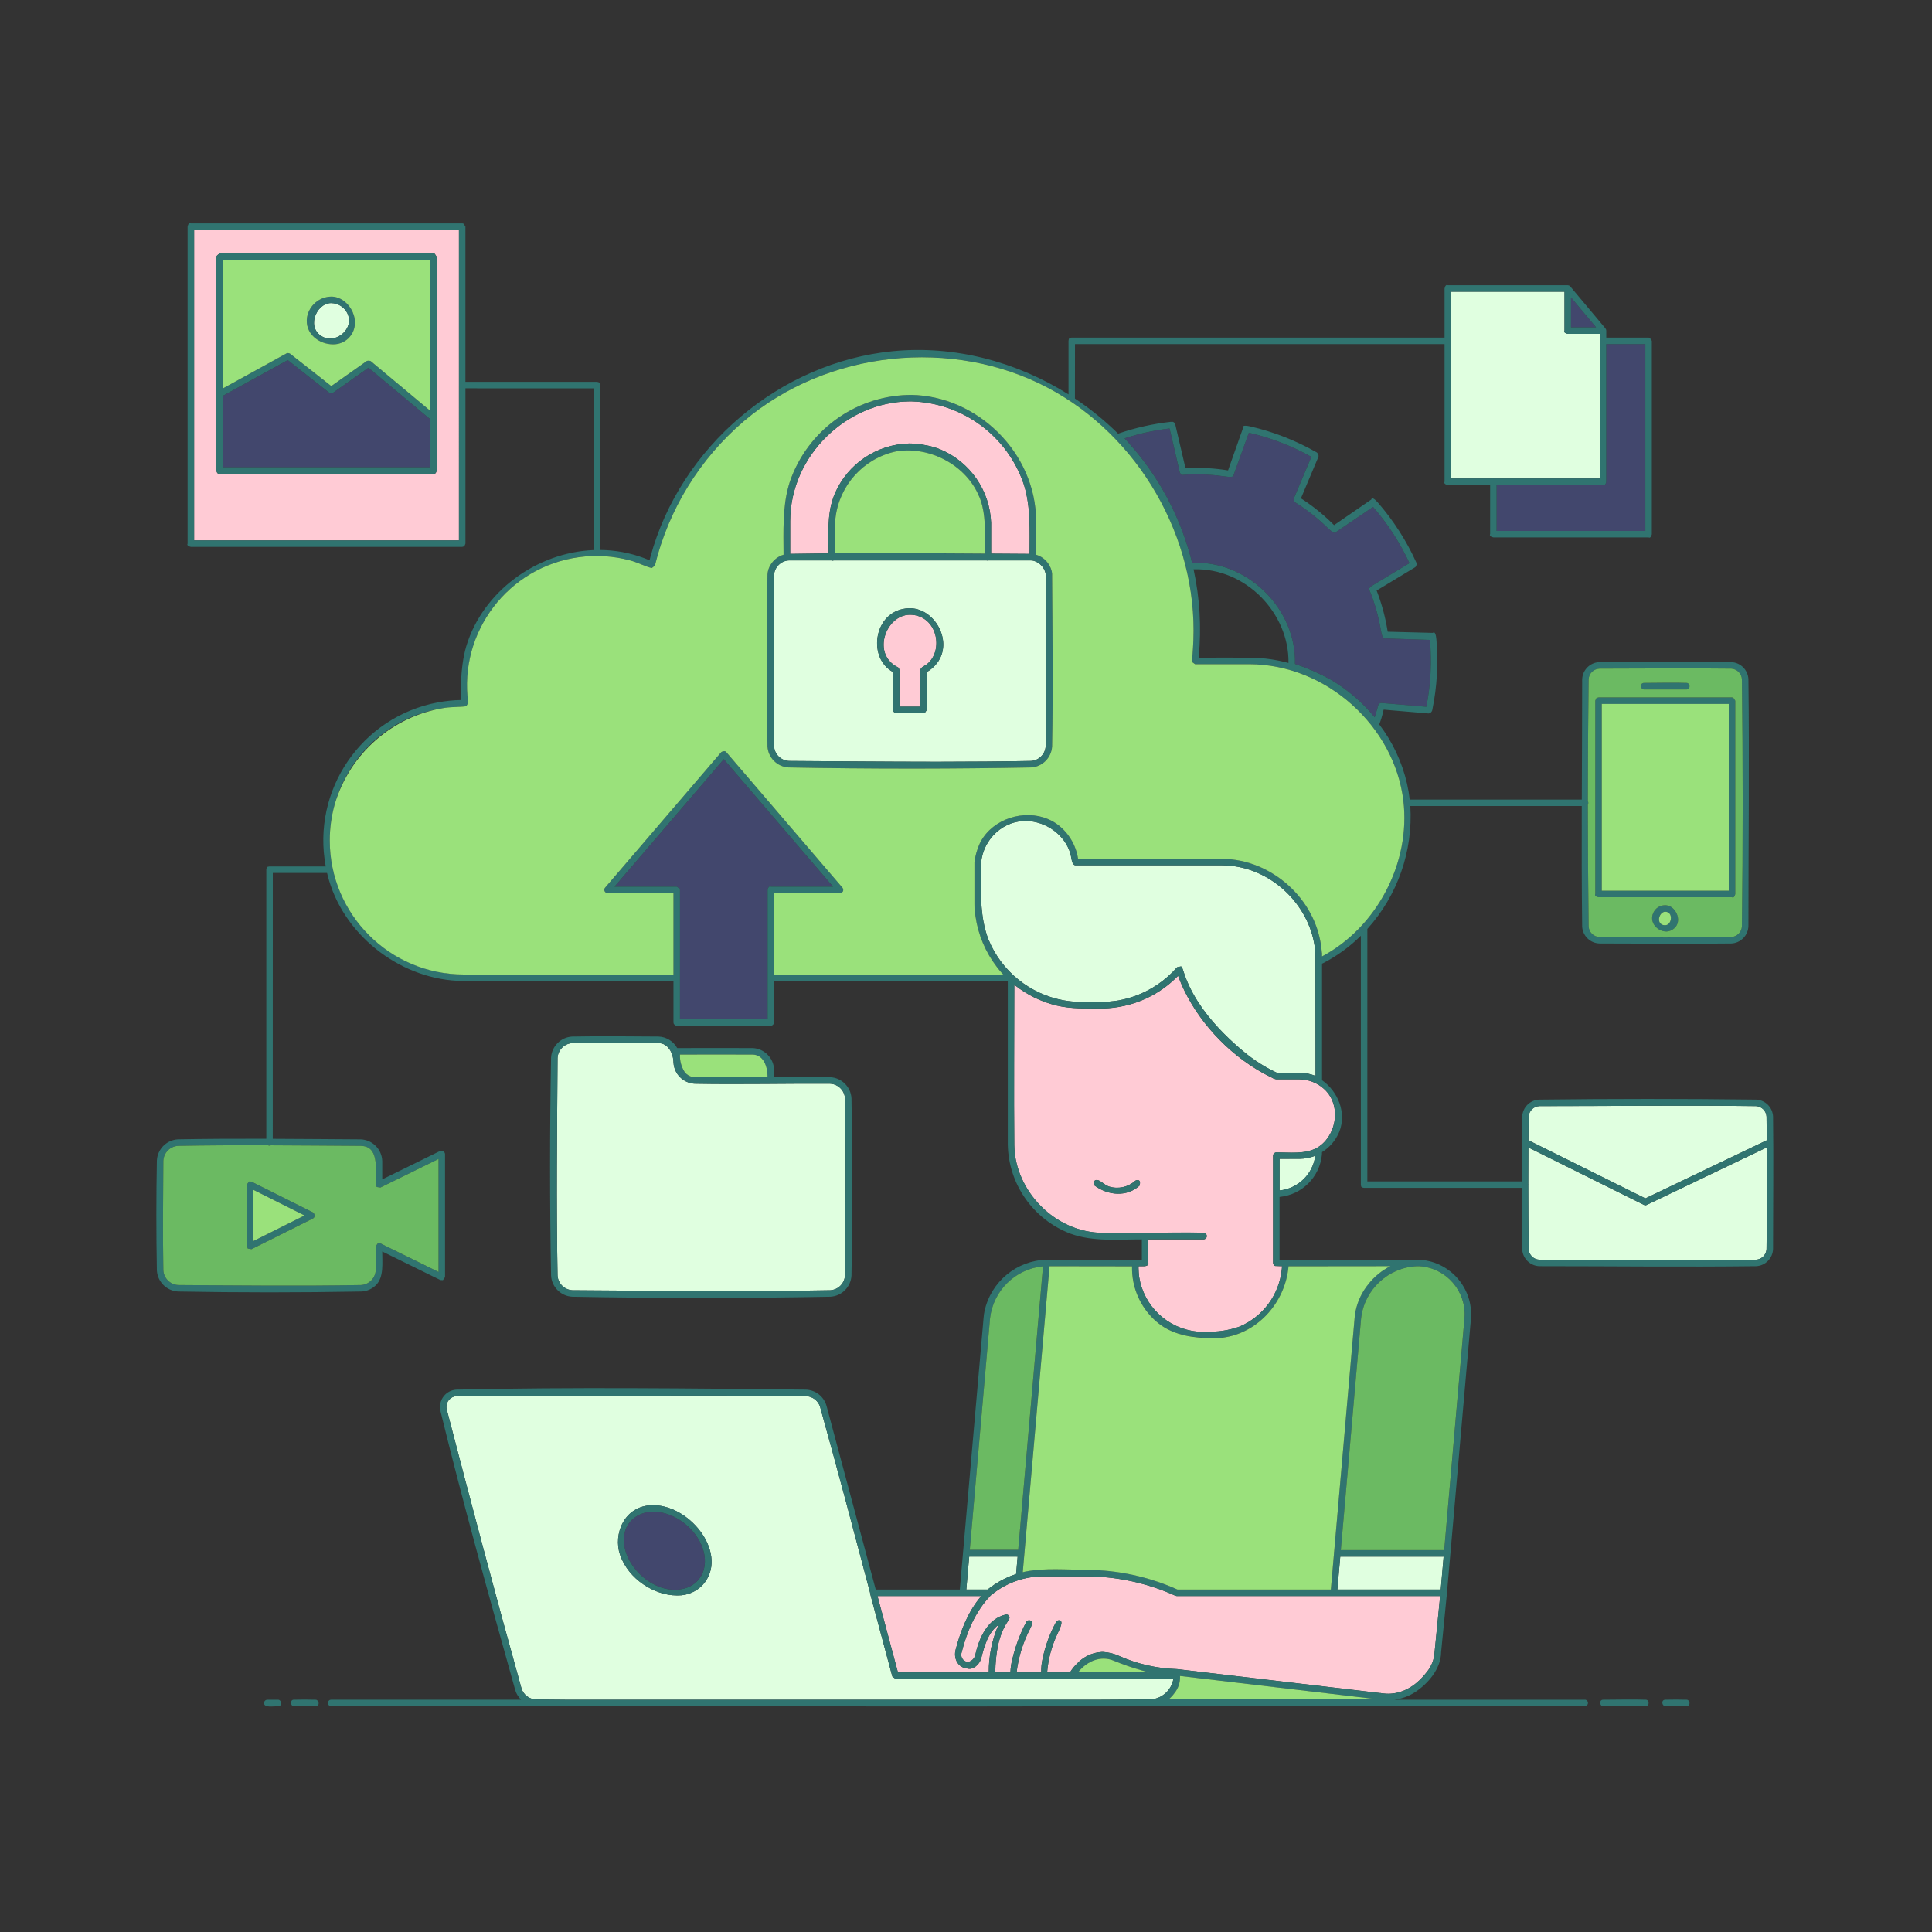 <?xml version="1.0" standalone="no"?>
<svg version="1.1" id="Layer_1" xmlns="http://www.w3.org/2000/svg" xmlns:xlink="http://www.w3.org/1999/xlink" x="0px" y="0px" viewBox="0 0 595.276 595.276" enable-background="new 0 0 595.276 595.276" xml:space="preserve">
<rect x="0" y="0" width="595.276" height="595.276" fill="#333333" stroke="none"/>
<path id="color_x5F_6" fill-rule="evenodd" clip-rule="evenodd" fill="#FFCBD5" d="M322.632,515.283h7.035
	c0.4-0.618,0.427-0.639,0.607-0.894c0.45-0.632,0.959-1.22,1.52-1.757c1.984-2.162,4.732-3.467,7.661-3.64c0.14,0,0.28,0,0.42,0
	c1.755,0.104,3.474,0.538,5.067,1.28c5.57,2.459,11.562,3.818,17.648,4l0.114,0.007c2.624,0.31,5.248,0.621,7.871,0.934
	l54.654,6.439c0.126-0.027,0.257-0.01,0.372,0.048l0.743,0.083c0.982,0.122,1.975,0.114,2.955-0.025c4.1-0.5,7.723-3.147,10.333-6.6
	c1.436-1.743,2.273-3.902,2.388-6.158l1.705-17.236h-81.138c-0.152-0.013-0.302-0.047-0.446-0.1
	c-0.328-0.149-0.657-0.296-0.986-0.44c-8.311-3.602-17.266-5.484-26.324-5.533c-4.513-0.006-9.027-0.006-13.541,0
	c-0.767,0-1.531,0.038-2.292,0.115c-0.787,0.086-1.561,0.2-2.319,0.335c-4.004,0.772-7.762,2.503-10.951,5.045l-0.117,0.1
	l-0.095,0.077l-0.079,0.066l-0.134,0.11l0,0l-0.051,0.018c-0.065,0.089-0.136,0.174-0.213,0.253
	c-4.534,4.781-7.165,10.983-8.816,17.594c-0.259,1.198,0.502,2.379,1.7,2.638c0.111,0.024,0.224,0.04,0.338,0.046
	c1.153-0.236,2.048-1.144,2.268-2.3c1.188-5.457,4.014-11.117,9.321-12.308c0.86-0.194,1.667,0.7,0.857,1.806
	c-3.14,4.415-3.956,10.34-4.059,16.006h4.672c0.052-1.443,0.267-2.876,0.642-4.271c0.939-3.912,2.363-7.692,4.238-11.251
	c0.18-0.364,0.569-0.577,0.973-0.533c0.875,0.112,1.072,0.882,0.3,2.442c-2.234,4.236-3.674,8.845-4.249,13.6h7.6
	c-0.044-1.305,0.075-2.609,0.352-3.885c0.793-4.002,2.183-7.863,4.124-11.452c0.152-0.462,0.605-0.757,1.089-0.707
	c1.472,0.216,0.1,2.629-0.684,4.408C323.998,507.31,322.958,511.251,322.632,515.283z M304.651,515.283h-27.984l-6.3-23.52h31.98
	c-4,4.634-6.347,10.6-7.911,16.557c-0.661,2.575,0.583,5.069,2.847,5.634c0.201,0.059,0.409,0.094,0.618,0.105
	c1.8,0.632,3.887-1.139,4.411-3.048c0.915-3.659,2.106-8.019,5.326-10.363C305.641,505.267,304.624,510.251,304.651,515.283z
	 M352.812,379.87h-12.99c-14.791-0.046-27.1-12.968-27.313-26.974c-0.154-16.492,0-32.986,0-49.479l0.081,0.066
	c3.805,3.035,8.229,5.198,12.96,6.337c4.5,1.074,9.2,0.912,13.923,0.9h0.107h0.179h0.125h0.073h0.033h0.06
	c2.025-0.056,4.041-0.301,6.021-0.731l0,0h0.019l0.3-0.065l0.036-0.008c6.303-1.405,12.059-4.621,16.559-9.253l0,0l0,0l0.07,0.2
	l0.069,0.188l0.014,0.04c4.135,11.014,13.035,21.68,23.968,28.352c1.526,0.941,3.102,1.798,4.721,2.567
	c0.295,0.199,0.62,0.348,0.962,0.443l0.055,0.025l0.406,0.087h7.125c0.222,0,0.444,0.008,0.665,0.025
	c0.417,0.03,0.833,0.081,1.245,0.154c2.367,0.42,4.54,1.578,6.208,3.309c5,5.25,3.026,14.58-3,17.772
	c-3.666,1.832-8,1.246-12.24,1.246l-0.382,0.076c-0.645,0.431-0.633,0.814-0.62,0.9v0.02v33.082c0.036,0.392,0.268,0.74,0.617,0.923
	l2.151,0.075l-0.065,0.747l-0.016,0.184c-0.786,7.829-5.782,14.605-13.028,17.672c-3.307,1.174-6.808,1.705-10.314,1.565h-0.763
	c-0.253,0-0.508,0-0.763,0h-0.231h-0.07h-0.165h-0.076l-0.182-0.009h-0.048l-0.236-0.014h-0.028l-0.212-0.016h-0.037
	c-9.064-0.923-16.371-7.832-17.8-16.83c-0.123-1-0.176-1.948-0.195-2.719c0-0.193,0-0.388,0.013-0.583h2.006c1.356-0.269,1-1,1-1
	v-7.261h17.022c0.556-0.011,0.998-0.47,0.987-1.026c-0.004-0.203-0.069-0.4-0.187-0.566c-0.134-0.181-0.168-0.331-0.718-0.4
	c-6.029-0.257-12.07,0-18.106,0L352.812,379.87z M338.02,363.57c1.1,0.113,2.177,1.514,3.684,2.013
	c2.808,0.88,5.873,0.211,8.059-1.759c0.305-0.208,0.685-0.274,1.043-0.183c0.768,0.31,0.3,1.666,0.3,1.666
	c-0.081,0.074-0.162,0.145-0.243,0.217c-3.723,3.2-9.256,2.912-13.491-0.147c-0.457-0.3-0.583-0.913-0.284-1.37
	c0.203-0.31,0.563-0.48,0.932-0.44L338.02,363.57z M283.577,217.723h-6.447v-11.261c-0.15-0.81-0.547-0.891-0.547-0.891
	c-8.1-4.106-3.638-16.026,3.66-16.166h0.221c8.423,0.161,10.456,11.2,5.034,15.315c-0.657,0.5-1.745,0.794-1.921,1.742
	L283.577,217.723z M280.125,123.678c-19.02,0.176-36.6,16.444-36.663,36.892v10.088c3.95-0.073,7.901-0.127,11.852-0.163
	c-0.059-5.9-0.47-11.767,1.421-17.134c0.04-0.115,0.082-0.229,0.124-0.342l0.033-0.091c0.057-0.152,0.116-0.3,0.176-0.454l0,0l0,0
	l0.048-0.122l0.036-0.086v-0.011l0.021-0.05l0.057-0.141l0.009-0.02c3.959-9.122,12.844-15.125,22.784-15.393
	c0.163,0,0.325,0,0.488,0c1.495,0.015,2.984,0.175,4.448,0.478c1.664,0.275,3.292,0.735,4.853,1.372
	c9.117,3.862,15.181,12.646,15.56,22.54v0.168v0.116v0.067c0,0.1,0,0.193,0,0.289v8.9c3.953,0.029,7.906,0.056,11.857,0.081
	c0-7.192,0.372-14.378-1.661-21.035l-0.024-0.08l-0.075-0.24l-0.106-0.326c-5.098-14.733-18.755-24.796-34.337-25.3l-0.459-0.005
	L280.125,123.678z M141.409,166.5H59.81V70.824h81.6L141.409,166.5z M133.55,78.1H67.67c0,0-0.916,0.581-1,1v65.88
	c0.177,0.891,0.583,1.029,0.819,1.028h0.031c0.051-0.002,0.101-0.012,0.149-0.028h65.88c0.058,0.02,0.119,0.029,0.18,0.029h0.033
	c0.239-0.012,0.616-0.177,0.786-1.027V79.1l-0.617-0.923L133.55,78.1z"></path>
<path id="color_x5F_5" fill-rule="evenodd" clip-rule="evenodd" fill="#e0ffe0" d="M338.957,523.71l15.387-0.092
	c3.316-0.136,6.161-2.405,7.032-5.607v-0.009l0.033-0.137l0.006-0.025l0.027-0.123l0.008-0.036l0.023-0.119l0.007-0.039l0.026-0.156
	l-55.861-0.056c-0.18,0.118-0.413,0.118-0.593,0l-29.153-0.03l-0.965-0.74l-6.834-25.518c-0.007-0.092-0.011-0.179-0.009-0.263
	c-5.045-19.093-10.081-38.189-15.392-57.209c-0.12-0.472-0.329-0.918-0.614-1.313c-0.865-1.251-2.272-2.018-3.792-2.068
	c-35.861-0.378-71.725,0-107.589,0c-1.825,0.083-3.237,1.628-3.154,3.453c0.008,0.172,0.029,0.343,0.063,0.511
	c7.486,28.753,15.079,57.481,23.071,86.1c0.611,1.946,2.376,3.301,4.414,3.387c3.14,0.033,6.28,0.064,9.421,0.093L338.957,523.71z
	 M201.392,463.763c11.872,0.224,23.153,15.507,15.192,24.492c-2.009,2.166-4.846,3.372-7.8,3.316h-0.233
	c-6.872,0.011-14.9-4.946-17.5-12.486c-2.186-6.353,1.2-15.157,9.976-15.324h0.361L201.392,463.763z M313.543,479.61l-0.47,5.37
	h-0.007c-2.324,0.759-4.536,1.827-6.576,3.174l-0.106,0.07l-0.068,0.046l0,0h-0.006c-0.508,0.341-1.004,0.699-1.487,1.073
	c-0.153,0.121-0.306,0.241-0.457,0.365l-0.061,0.049h-6.568l0.889-10.155L313.543,479.61z M444.8,479.61l-0.888,10.155h-31.848
	l0.889-10.153L444.8,479.61z M214,333.9L214,333.9c-3.495-0.204-6.283-2.992-6.487-6.487c-0.057-2.983-1.68-5.979-4.6-6.034
	c-8.819-0.056-17.637,0-26.454,0c-2.516,0.086-4.545,2.086-4.667,4.6c-0.141,22.337-0.414,44.68,0,67.015
	c0.145,2.469,2.129,4.431,4.6,4.547c26.473,0.165,52.952,0.5,79.421,0c2.469-0.144,4.43-2.13,4.543-4.6
	c0.115-18.166,0.344-36.335,0-54.5c-0.144-2.469-2.13-4.429-4.6-4.542c-13.893-0.088-27.789,0.261-41.68,0L214,333.9L214,333.9z
	 M470.874,365.269c0,6.542,0.041,13.084,0.124,19.626c0.102,1.744,1.494,3.136,3.238,3.238c22.271,0.274,44.544,0.274,66.818,0
	c1.745-0.101,3.137-1.493,3.238-3.238c0.133-10.454,0.164-20.91,0.093-31.367l-37,17.716c-0.27,0.162-0.608,0.16-0.876-0.006
	l-35.6-17.684c-0.024,3.744-0.036,7.488-0.035,11.232c0.034,0.157,0.035,0.32,0.004,0.478L470.874,365.269z M544.368,351.337
	c-0.02-2.431-0.045-4.862-0.076-7.293c-0.1-1.745-1.493-3.138-3.238-3.239c-22.241-0.278-44.486,0-66.729,0
	c-1.779,0.059-3.221,1.463-3.327,3.24c-0.03,2.429-0.054,4.859-0.073,7.288l36.033,17.9L544.368,351.337z M400.35,357.045h0.107
	c1.637-0.019,3.256-0.335,4.78-0.932c0.052-0.02,0.02,0.028,0.02,0.028c-0.77,5.668-5.319,10.073-11.009,10.659v-9.751
	L400.35,357.045z M315.98,252.961c-1.508-0.008-3.006,0.246-4.427,0.752c-1.717,0.622-3.294,1.579-4.638,2.816
	c-2.622,2.387-4.268,5.659-4.621,9.187l-0.054,0.188l0,0c0,8.075-0.51,16.351,2.321,23.583c4.038,9.808,12.804,16.876,23.246,18.741
	c1.488,0.258,2.991,0.418,4.5,0.479c0.2,0.006,0.406,0.011,0.608,0.013c2.117,0.012,4.233,0,6.349,0h0.093
	c1.752-0.032,3.499-0.187,5.229-0.464c4.282-0.764,8.358-2.414,11.966-4.843l0.149-0.1l0.1-0.066c2.17-1.49,4.145-3.247,5.878-5.228
	l1.179-0.247c0.01-0.003,0.02-0.003,0.03,0c0.042,0.01,0.079,0.032,0.108,0.064c0.191,0.226,0.333,0.488,0.418,0.771
	c0.068,0.179,0.142,0.4,0.221,0.658c2.058,6.541,6.069,12.4,10.88,17.551c2.029,2.161,4.172,4.211,6.42,6.142l0.013,0.011
	l0.088,0.075c0.45,0.389,0.907,0.772,1.37,1.147c2.96,2.448,6.21,4.524,9.676,6.179l0.081,0.038l0.3,0.138
	c2.347,0,4.694-0.04,7.041,0h0.064h0.051h0.071h0.1c1.56,0.056,3.098,0.382,4.547,0.963l-0.046-37.709l-0.022-0.336l-0.013-0.154
	l-0.014-0.182l-0.019-0.2l-0.012-0.135l-0.024-0.224l-0.012-0.11l-0.027-0.237l-0.011-0.1l-0.032-0.243l-0.012-0.09l-0.035-0.24
	l-0.013-0.092l-0.036-0.23l-0.016-0.1l-0.037-0.217l-0.02-0.115l-0.035-0.195l-0.025-0.136l-0.033-0.17l-0.032-0.163l-0.029-0.138
	l-0.041-0.193l-0.022-0.1l-0.052-0.23l-0.014-0.061l-0.064-0.273v-0.015c-3.008-12.4-14.642-22.465-28.087-22.506h-45.21
	l-0.053-0.012c-1.091-0.265-1.053-2.244-1.451-3.606c-1.7-5.813-7.565-9.944-13.623-10.042L315.98,252.961z M256.319,172.661
	c0.155,0.097,0.351,0.097,0.506,0h47.145c0.134,0.056,0.285,0.056,0.419,0H317.6c0.259,0.005,0.517,0.033,0.771,0.085
	c1.863,0.498,3.307,1.971,3.768,3.844v0.029l0.009,0.06l0.01,0.061v0.038l0.009,0.078v0.027l0.008,0.084v0.024l0.006,0.087v0.023
	v0.108c0.323,17.547,0.11,35.1,0,52.651c-0.113,2.472-2.076,4.459-4.547,4.6c-9.317,0.174-18.635,0.24-27.954,0.246h-2.329
	c-14.755-0.006-29.511-0.153-44.265-0.245c-2.472-0.113-4.459-2.077-4.6-4.548c-0.323-17.547-0.111-35.1,0-52.652v-0.114l0,0
	c0.178-2.469,2.189-4.405,4.663-4.491L256.319,172.661z M284.576,219.721l0.383-0.076l0.616-0.923V207.06
	c1.227-0.705,2.301-1.648,3.158-2.773c4.961-6.526-0.511-16.576-8.065-16.874l-0.179-0.006h-0.27l-0.271,0.006
	c-10.094,0.449-12.561,13.522-6.229,18.675c0.436,0.373,0.91,0.698,1.414,0.971v11.662l0.077,0.382
	c0.368,0.552,0.7,0.623,0.847,0.624h0.032c0.014-0.001,0.028-0.003,0.042-0.006H284.576z M482.044,89.881v11.977c0,0-0.48,0.7,1,1
	h9.873v44.585H460.13c-0.155-0.097-0.353-0.097-0.508,0h-12.533V89.881H482.044z M101.968,93.381
	c-4.694,0.088-7.871,8.075-2.138,10.584c0.576,0.249,1.197,0.377,1.824,0.375h0.1c3.54-0.062,7.172-3.874,5.265-7.828
	c-0.938-1.884-2.846-3.09-4.95-3.13L101.968,93.381z"></path>
<path id="color_x5F_4" fill-rule="evenodd" clip-rule="evenodd" fill="#42476d" d="M201.057,465.76
	c-3.817,0.072-7.58,2.335-8.556,6.323c-1.975,8.077,6.6,17.7,15.339,17.748h0.234c1.188-0.016,2.367-0.218,3.492-0.6
	c2.601-0.885,4.587-3.011,5.292-5.666c2.14-8.233-6.515-17.718-15.587-17.808L201.057,465.76z M189.346,273.186l33.66-39.273
	l33.661,39.273h-19.162c0,0-0.706-0.479-1,1v39.844h-27v-39.845l-0.076-0.382l-0.923-0.617H189.346z M367.3,173.43
	c0.215-0.01,0.43-0.018,0.645-0.025s0.436-0.01,0.663-0.011c0.166,0,0.332,0,0.5,0c15.912,0.222,30.318,14.469,29.888,31.17
	c3.822,1.276,7.518,2.904,11.04,4.861c5.113,3.005,9.657,6.886,13.425,11.465l0.1,0.121c0.522-1.655,1.174-3.985,1.174-3.985
	c0.22-0.278,0.556-0.438,0.911-0.434l13.827,1.174c1.347-6.781,1.719-13.72,1.106-20.607l-13.891-0.46c0,0-0.659,0.846-1.243-2.65
	c-0.712-4.157-1.871-8.225-3.457-12.133c0,0-0.506-0.427,0.41-1.231l11.876-7.178c-2.899-6.276-6.676-12.108-11.217-17.321
	l-11.509,7.793c0,0-0.036,1.07-2.563-1.414c-3.02-2.944-6.349-5.554-9.929-7.784c0,0-0.66-0.047-0.393-1.236l5.39-12.787
	c-6.033-3.377-12.517-5.876-19.256-7.42l-4.73,13.069c0,0,0.6,0.888-2.9,0.364c-4.174-0.608-8.401-0.763-12.608-0.463
	c0,0-0.562,0.351-1.044-0.769l-3.157-13.513c-4.708,0.559-9.351,1.575-13.862,3.034c0,0,2.785,3.028,4.834,5.628
	c6.18,7.858,10.951,16.728,14.1,26.216c0.52,1.556,0.994,3.135,1.423,4.737C367.007,172.236,367.156,172.833,367.3,173.43z
	 M506.952,106.017v57.561h-45.824v-14.139h32.786c0.026,0.018,0.711,0.452,1-1v-42.422L506.952,106.017z M102.615,121.017
	l-1.194-0.031l-12.76-10.034l-19.992,11.013v22.016h63.882v-14.813L113.543,113.3L102.615,121.017z M484.039,100.858h7.733
	l-7.733-9.23V100.858z"></path>
<path id="color_x5F_3" fill-rule="evenodd" clip-rule="evenodd" fill="#307470" d="M85.745,523.71c0.951,0.052,1.412,1.919,0,2
	c-1.856,0.034-3.978,0.422-4.352-0.676c-0.157-0.553,0.164-1.128,0.716-1.284c0.063-0.018,0.127-0.03,0.193-0.036
	C83.45,523.691,84.598,523.689,85.745,523.71z M142.408,168.5h-83.6c-1.478-0.293-1-1-1-1V69.825c0.292-1.466,0.989-1.007,1-1h83.6
	l0.383,0.076l0.616,0.923v47.837h40.509l0.142,0.011c0.705,0.153,0.808,0.315,0.857,0.988v50.79c4.62,0.034,9.198,0.88,13.525,2.5
	c0.717,0.268,1.692,0.676,1.692,0.676c0.089-0.348,0.18-0.696,0.274-1.045c9.161-33.777,39.737-59.961,74.749-63.38
	c18.859-1.843,37.994,3.195,54.065,13.322v-16.5c0.083-0.84,0.26-0.925,1-1h114.872V88.882c0.293-1.467,0.989-1.007,1-1h36.952
	l0.381,0.076l0.012,0.017l0.055,0.013l0.317,0.251l10.872,12.976c0.041,0.073,0.077,0.149,0.107,0.227l0.05,0.033l0.076,0.382v2.162
	h13.039l0.383,0.076l0.616,0.922v59.559c-0.293,1.479-1,1-1,1H460.13c-1.478-0.294-1-1-1-1v-15.137h-13.04c-1.478-0.293-1-1-1-1
	v-42.422H331.217L331.2,122.8c4.767,3.177,9.22,6.8,13.3,10.822c5.267-1.815,10.719-3.041,16.256-3.653
	c0.207-0.017,0.416-0.017,0.623,0c0.343,0.119,0.61,0.393,0.72,0.739l3.165,13.553c0.339-0.02,0.676-0.037,1.015-0.052
	c4.048-0.161,8.101,0.084,12.1,0.73l4.644-13.134c0,0-0.737-1.08,2.219-0.414c7.099,1.639,13.923,4.298,20.26,7.892
	c0.542,0.256,0.844,0.844,0.737,1.434l-5.4,12.824c0.285,0.183,0.569,0.368,0.851,0.555c3.369,2.248,6.504,4.828,9.36,7.7
	l11.477-7.9c0,0,0.071-1.27,2.038,0.969c4.78,5.499,8.738,11.66,11.753,18.293c0.287,0.526,0.186,1.18-0.247,1.595l-11.911,7.2
	c0.124,0.314,0.244,0.631,0.363,0.949c1.404,3.799,2.425,7.73,3.045,11.733l13.926,0.358c0,0,0.8-0.986,1.08,1.982
	c0.636,7.258,0.217,14.57-1.246,21.708c-0.075,0.595-0.541,1.065-1.135,1.145l-13.867-1.178c-0.051,0.195-0.1,0.391-0.156,0.585
	c-0.284,1.353-0.689,2.678-1.21,3.959c4.133,5.42,7.058,11.662,8.581,18.306c0.36,1.604,0.634,3.226,0.819,4.86h53.013
	c0.04-12.332,0.115-24.664,0.115-37c0.081-2.871,2.352-5.198,5.22-5.348c13.594-0.174,27.19-0.174,40.788,0
	c2.815,0.155,5.063,2.403,5.218,5.218c0.319,25.37,0,50.744,0,76.117c-0.087,2.868-2.355,5.192-5.22,5.348
	c-13.551,0.171-27.1,0-40.657,0c-2.871-0.079-5.199-2.351-5.349-5.219c-0.155-12.374-0.159-24.75-0.124-37.125h-52.82
	c0.855,13.891-3.919,27.541-13.244,37.872V364l47.651,0.015c0.021-6.632,0.06-13.264,0.06-19.9c0.087-2.849,2.341-5.157,5.187-5.311
	c22.303-0.279,44.609-0.279,66.916,0c2.801,0.148,5.038,2.385,5.186,5.186c0.174,13.607,0,27.216,0,40.825
	c-0.086,2.85-2.341,5.158-5.188,5.311c-22.262,0.273-44.527,0-66.79,0c-2.849-0.085-5.158-2.34-5.311-5.186
	c-0.078-6.316-0.084-12.632-0.068-18.947h-48.649c-0.809-0.071-0.934-0.258-1-1v-76.672c-3.356,3.318-7.186,6.118-11.366,8.308
	c-0.222,0.116-0.419,0.211-0.595,0.29v35.911c4.886,3.408,7.7,10.053,5.283,15.973c-1.071,2.564-2.92,4.727-5.286,6.185
	c0,0.282-0.017,0.565-0.038,0.845c-0.697,6.88-6.161,12.307-13.045,12.957v19.339l1.631,0.061c0.075-0.026,0.152-0.047,0.23-0.061
	h40.683h0.008h0.226c9.312,0.345,16.581,8.174,16.235,17.485c-0.006,0.174-0.016,0.347-0.027,0.521l-6.347,72.565l-1.064,12.153
	v0.008l0,0l-1.8,18.193c-0.027,5.191-4.164,9.8-8,12.311c-1.925,1.251-4.107,2.052-6.384,2.343h58.772
	c0.045,0,0.09,0.006,0.133,0.019l0,0c0.54,0.163,0.846,0.733,0.683,1.273c-0.099,0.328-0.355,0.585-0.683,0.683l0,0
	c-0.043,0.013-0.088,0.02-0.133,0.02H336c-35.035,0.137-70.069,0.071-105.1,0H102.038c-0.503,0.033-0.938-0.349-0.97-0.852
	c-0.001-0.022-0.002-0.045-0.002-0.067c-0.068-0.524,0.302-1.003,0.826-1.07c0.048-0.006,0.097-0.009,0.146-0.008h58.531
	c-0.844-0.802-1.466-1.809-1.806-2.923c-8-28.663-16.035-57.331-23.107-86.239c-0.553-2.924,1.368-5.743,4.292-6.296
	c0.198-0.038,0.398-0.064,0.599-0.079c35.92-0.807,71.86-0.378,107.786,0c2.953,0.119,5.498,2.114,6.32,4.952l15.176,56.641h25.9
	l0.983-11.242c-0.031-0.118-0.02-0.244,0.031-0.355l6.318-72.2c0.05-0.69,0.15-1.376,0.3-2.051
	c1.987-9.023,9.864-15.533,19.1-15.783h29.356v-6.262c-7.519,0-15.024,0.739-21.876-1.715
	c-11.536-4.325-19.246-15.275-19.427-27.594v-50.31H238.5v12.778c0,0,0.12,0.43-0.616,0.923l-0.382,0.076h-29
	c-0.015,0-0.44,0.106-0.922-0.617l-0.077-0.382v-12.778c-21.63,0-43.259,0.067-64.889,0c-18.4-0.175-35.949-13.241-41.217-30.93
	c-0.232-0.779-0.44-1.563-0.624-2.354H84.054l-0.015,81.916c9.052,0.032,18.1,0.116,27.156,0.172
	c3.593,0.166,6.456,3.063,6.578,6.658v5.678l17.91-8.8l1.128,0.172l0.312,0.725V393.5l-0.653,0.937l-0.787-0.04l-17.91-8.8
	c0,3.782,0.494,7.819-1.835,10.267c-1.225,1.269-2.897,2.011-4.66,2.067c-18.812,0.347-37.627,0.347-56.445,0
	c-3.499-0.201-6.292-2.994-6.493-6.493c-0.211-11.296-0.211-22.596,0-33.9c0.201-3.499,2.994-6.292,6.493-6.493
	c9.074-0.171,18.149-0.2,27.224-0.18v-82.898c0.071-0.809,0.257-0.934,1-1h17.309c-4.418-23.5,11.051-46.131,34.55-50.549
	c2.359-0.443,4.75-0.69,7.15-0.737c0,0-0.568-9.435,1.647-16.709c5.083-16.694,21.58-28.773,39.208-29.49V119.66l-39.51-0.01v47.85
	l-0.293,0.707C142.916,168.373,142.668,168.475,142.408,168.5z M97.3,523.711c0.954,0.074,1.389,1.888,0,1.994
	c-2.263,0.059-4.527,0-6.792,0c-1.029-0.026-1.22-1.9-0.052-2C92.734,523.65,95.015,523.652,97.3,523.711z M519.738,523.711
	c1,0.076,1.209,1.9,0,1.994c-2.212,0.056-4.427,0-6.64,0c-1-0.026-1.4-1.893-0.051-2c2.227-0.053,4.455-0.051,6.686,0.006H519.738z
	 M507.099,525.711h-13.18c-1.068-0.038-1.289-1.951,0-2c4.417,0,8.837-0.156,13.251,0c1.045,0.114,1.089,1.955-0.076,1.996
	L507.099,525.711z M338.962,523.711l15.387-0.092c3.316-0.136,6.161-2.405,7.032-5.607v-0.009l0.033-0.137l0.006-0.025l0.027-0.123
	l0.008-0.036l0.023-0.119l0.007-0.039l0.026-0.156l-55.861-0.056c-0.18,0.118-0.413,0.118-0.593,0l-29.153-0.03l-0.965-0.74
	l-6.839-25.519c-0.007-0.092-0.011-0.179-0.009-0.263c-5.045-19.093-10.081-38.189-15.392-57.209
	c-0.12-0.472-0.329-0.918-0.614-1.313c-0.865-1.251-2.272-2.018-3.792-2.068c-35.861-0.378-71.725,0-107.589,0
	c-1.825,0.083-3.237,1.628-3.154,3.453c0.008,0.172,0.029,0.343,0.063,0.511c7.486,28.753,15.079,57.481,23.071,86.1
	c0.611,1.946,2.376,3.301,4.414,3.387c3.14,0.033,6.28,0.064,9.421,0.093L338.962,523.711z M363.59,516.401v0.012
	c0.09,1.955-0.558,3.873-1.815,5.373c-0.482,0.669-1.051,1.271-1.692,1.79l63.955-0.055l-60.448-7.128V516.401z M322.637,515.284
	h7.035c0.4-0.618,0.427-0.639,0.607-0.894c0.45-0.632,0.959-1.22,1.52-1.757c1.984-2.162,4.732-3.467,7.661-3.64
	c0.14,0,0.28,0,0.42,0c1.755,0.104,3.474,0.538,5.067,1.28c5.57,2.459,11.562,3.818,17.648,4l0.114,0.007
	c2.624,0.31,5.248,0.621,7.871,0.934l54.654,6.439c0.126-0.027,0.257-0.01,0.372,0.048l0.743,0.083
	c0.982,0.122,1.975,0.114,2.955-0.025c4.1-0.5,7.723-3.147,10.333-6.6c1.434-1.744,2.27-3.904,2.383-6.159l1.705-17.236h-81.138
	c-0.152-0.013-0.302-0.047-0.446-0.1c-0.328-0.149-0.657-0.296-0.986-0.44c-8.311-3.602-17.266-5.484-26.324-5.533
	c-4.513-0.006-9.027-0.006-13.541,0c-0.767,0-1.531,0.038-2.292,0.115c-0.787,0.086-1.561,0.2-2.319,0.335
	c-4.004,0.772-7.762,2.503-10.951,5.045l-0.117,0.1l-0.095,0.077l-0.079,0.066l-0.134,0.11l0,0l-0.051,0.018
	c-0.065,0.089-0.136,0.174-0.213,0.253c-4.534,4.781-7.165,10.983-8.816,17.594c-0.259,1.198,0.502,2.379,1.7,2.638
	c0.111,0.024,0.224,0.04,0.338,0.046c1.153-0.236,2.048-1.144,2.268-2.3c1.188-5.457,4.014-11.117,9.321-12.308
	c0.86-0.194,1.667,0.7,0.857,1.806c-3.14,4.415-3.956,10.34-4.059,16.006h4.672c0.052-1.443,0.267-2.876,0.642-4.271
	c0.939-3.912,2.363-7.692,4.238-11.251c0.18-0.364,0.569-0.577,0.973-0.533c0.875,0.112,1.072,0.882,0.3,2.442
	c-2.234,4.236-3.674,8.845-4.249,13.6h7.6c-0.044-1.305,0.075-2.609,0.352-3.885c0.793-4.002,2.183-7.863,4.124-11.452
	c0.152-0.462,0.605-0.757,1.089-0.707c1.472,0.216,0.1,2.629-0.684,4.408c-1.707,3.667-2.747,7.608-3.073,11.64L322.637,515.284z
	 M351.975,514.724c-3.055-0.855-6.056-1.894-8.986-3.11c-3.8-1.5-7.909,0.065-10.778,3.586l21.9,0.084
	c-0.193-0.042-0.386-0.086-0.579-0.13c-0.525-0.124-1.045-0.269-1.562-0.431L351.975,514.724z M302.35,491.764h-31.98l6.3,23.52
	h27.984c-0.028-5.032,0.988-10.016,2.985-14.635c-3.22,2.344-4.411,6.7-5.326,10.363c-0.524,1.909-2.607,3.68-4.411,3.048
	c-0.209-0.011-0.417-0.046-0.618-0.105c-2.264-0.565-3.508-3.059-2.847-5.634c1.563-5.959,3.912-11.921,7.908-16.558L302.35,491.764
	z M201.397,463.764c11.872,0.224,23.153,15.507,15.192,24.492c-2.009,2.166-4.846,3.372-7.8,3.316h-0.233
	c-6.872,0.011-14.9-4.946-17.5-12.486c-2.186-6.353,1.2-15.157,9.976-15.324h0.361L201.397,463.764z M201.062,465.764
	c-3.817,0.072-7.58,2.335-8.556,6.323c-1.975,8.077,6.6,17.7,15.339,17.748h0.234c1.188-0.016,2.367-0.218,3.492-0.6
	c2.601-0.885,4.587-3.011,5.292-5.666c2.14-8.233-6.515-17.718-15.587-17.808L201.062,465.764z M313.548,479.614h-14.927
	l-0.889,10.155h6.568l0.061-0.049c0.151-0.124,0.3-0.244,0.457-0.365c0.484-0.375,0.98-0.732,1.487-1.073h0.006l0,0l0.068-0.046
	l0.106-0.07c2.04-1.347,4.252-2.415,6.576-3.174h0.007L313.548,479.614z M444.805,479.614h-31.852l-0.889,10.153h31.848
	L444.805,479.614z M428.405,390.13h-31.382c-0.994,11.367-9.923,21.245-21.476,22.125h-0.026l0,0h-0.03l-0.2,0.013h-0.053H375.2
	l-0.189,0.01h-0.074h-0.022l-0.182,0.008h-0.088h-0.014h-0.194h-0.085l0,0h-0.291H373.5c-5.692-0.034-11.423-0.872-15.871-4.076
	c-0.073-0.053-0.146-0.105-0.217-0.159c-0.088-0.066-0.176-0.132-0.264-0.2h-0.007l-0.1-0.077l-0.142-0.112l-0.011-0.009
	l-0.016-0.012l-0.12-0.1l-0.1-0.084l-0.014-0.012l-0.026-0.021l-0.13-0.108l-0.077-0.065l-0.016-0.014l-0.037-0.031l-0.134-0.116
	l-0.057-0.049l-0.017-0.015l-0.048-0.042l-0.137-0.122l-0.039-0.035l-0.015-0.014l-0.061-0.056l-0.136-0.126l-0.024-0.022
	l-0.012-0.011l-0.077-0.071l-0.134-0.128l-0.011-0.01l-0.006-0.007c-1.694-1.634-3.109-3.535-4.188-5.627l-0.011-0.019l-0.012-0.024
	l-0.064-0.125l-0.05-0.1l-0.02-0.04l-0.028-0.057l-0.053-0.107l-0.033-0.069l-0.028-0.056l-0.047-0.1l-0.038-0.079l-0.018-0.04
	l-0.033-0.069l-0.076-0.166l-0.014-0.032l-0.006-0.013c-1.355-2.986-2.012-6.241-1.92-9.519l-25.429-0.036l-7.741,88.481l0,0
	l-0.507,5.8c0.45-0.1,0.45-0.1,0.911-0.2c5.921-1.155,12.547-0.551,19.029-0.517c9.442,0.084,18.767,2.1,27.4,5.926l0.32,0.143
	h47.268l0.982-11.24c-0.043-0.13-0.03-0.272,0.035-0.393l6.314-72.167c0.049-0.69,0.15-1.376,0.3-2.051
	c0.633-3.042,1.992-5.886,3.96-8.29c1.826-2.293,4.131-4.159,6.753-5.47L428.405,390.13z M419.388,406.161l-6.251,71.455h31.847
	l6.268-71.643c0.563-8.177-5.609-15.263-13.786-15.826c-0.089-0.006-0.177-0.011-0.266-0.016c-0.2,0-0.412,0-0.619,0
	c-8.874,0.41-16.15,7.178-17.2,16L419.388,406.161z M321.377,390.167l-0.139,0.01c-8.464,0.886-15.184,7.518-16.181,15.97
	l-6.257,71.374h14.922L321.377,390.167z M350.815,390.13c-0.008,0.2-0.012,0.389-0.013,0.583c0.019,0.771,0.072,1.716,0.195,2.719
	c1.429,8.998,8.736,15.907,17.8,16.83h0.037l0.212,0.016h0.028l0.236,0.014h0.048l0.182,0.009h0.076h0.165h0.07h0.231
	c0.255,0,0.51,0,0.763,0h0.763c3.506,0.14,7.007-0.391,10.314-1.565c7.252-3.07,12.248-9.856,13.027-17.693l0.016-0.184l0.065-0.747
	l-2.151-0.075c-0.349-0.183-0.581-0.531-0.617-0.923v-33.068v-0.02c-0.013-0.089-0.025-0.472,0.62-0.9l0.382-0.076
	c4.244,0,8.574,0.586,12.24-1.246c6.029-3.192,8.008-12.522,3-17.772c-1.668-1.731-3.841-2.889-6.208-3.309
	c-0.412-0.073-0.828-0.124-1.245-0.154c-0.221-0.015-0.443-0.023-0.665-0.025h-7.125l-0.406-0.087l-0.055-0.025
	c-0.342-0.095-0.667-0.244-0.962-0.443c-1.619-0.769-3.195-1.626-4.721-2.567c-10.933-6.672-19.833-17.338-23.968-28.352
	l-0.014-0.04l-0.069-0.188l-0.07-0.2l0,0l0,0c-4.5,4.632-10.256,7.848-16.559,9.253l-0.036,0.008l-0.3,0.065h-0.019l0,0
	c-1.98,0.43-3.996,0.675-6.021,0.731h-0.06h-0.033h-0.073h-0.125h-0.179h-0.107c-4.72,0.014-9.421,0.176-13.923-0.9
	c-4.731-1.139-9.155-3.302-12.96-6.337l-0.081-0.066c0,16.493-0.152,32.987,0,49.479c0.218,14.007,12.523,26.929,27.313,26.974
	h12.99c6.036,0,12.077-0.253,18.106,0c0.55,0.07,0.584,0.22,0.718,0.4c0.323,0.453,0.218,1.082-0.234,1.405
	c-0.165,0.118-0.363,0.183-0.566,0.187h-17.036v7.261c0,0,0.357,0.729-1,1L350.815,390.13z M238.457,331.815
	c5.8-0.028,11.606-0.024,17.407,0.086c3.496,0.203,6.285,2.992,6.488,6.488c0.347,18.216,0.347,36.436,0,54.659
	c-0.204,3.495-2.993,6.284-6.488,6.487c-26.522,0.505-53.049,0.505-79.58,0c-3.5-0.201-6.293-2.993-6.494-6.493
	c-0.416-22.389-0.416-44.781,0-67.176c0.204-3.495,2.993-6.284,6.488-6.487c8.883-0.167,17.769-0.058,26.654,0
	c2.395,0.107,4.564,1.449,5.727,3.546c7.755,0,15.511-0.048,23.266,0c3.593,0.166,6.456,3.063,6.578,6.658L238.457,331.815z
	 M214,333.9L214,333.9c-3.495-0.204-6.283-2.992-6.487-6.487c-0.057-2.983-1.68-5.979-4.6-6.034c-8.819-0.056-17.637,0-26.454,0
	c-2.516,0.086-4.545,2.086-4.667,4.6c-0.141,22.337-0.414,44.68,0,67.015c0.145,2.469,2.129,4.431,4.6,4.547
	c26.473,0.165,52.952,0.5,79.421,0c2.469-0.144,4.43-2.13,4.543-4.6c0.115-18.166,0.344-36.335,0-54.5
	c-0.144-2.469-2.13-4.429-4.6-4.542c-13.893-0.088-27.789,0.261-41.68,0L214,333.9L214,333.9z M82.581,352.875
	c-9.234-0.027-18.466,0-27.7,0.178c-2.471,0.141-4.435,2.128-4.548,4.6c-0.07,11.245-0.208,22.494,0,33.738
	c0.144,2.471,2.132,4.434,4.605,4.547c18.762,0.117,37.528,0.345,56.287,0c2.471-0.141,4.435-2.128,4.548-4.6V384l0.652-0.937
	l0.787,0.041l17.91,8.8v-34.81l-17.91,8.8l-1.129-0.172l-0.31-0.724c0-5.227,1.009-11.838-4.606-11.942
	c-9.233-0.058-18.466-0.144-27.7-0.174C83.184,353.007,82.862,353.005,82.581,352.875z M470.881,365.264
	c0,6.542,0.041,13.084,0.124,19.626c0.102,1.744,1.494,3.136,3.238,3.238c22.271,0.274,44.544,0.274,66.818,0
	c1.745-0.101,3.137-1.493,3.238-3.238c0.133-10.454,0.164-20.91,0.093-31.367l-37,17.716c-0.27,0.162-0.608,0.16-0.876-0.006
	l-35.6-17.684c-0.024,3.744-0.036,7.488-0.035,11.232c0.033,0.159,0.032,0.324-0.003,0.483H470.881z M77.062,364.035
	c0.149,0.006,0.296,0.027,0.44,0.065l19.006,9.5c0,0,1.015,1.018,0,1.786l-19.006,9.5l-1.132-0.168L76.057,384v-19.006l0.656-0.939
	c0.095-0.016,0.192-0.023,0.288-0.021L77.062,364.035z M78.055,366.61v15.774l15.773-7.884L78.055,366.61z M544.372,351.332
	c-0.02-2.431-0.045-4.862-0.076-7.293c-0.1-1.745-1.493-3.138-3.238-3.239c-22.241-0.278-44.486,0-66.729,0
	c-1.779,0.059-3.221,1.463-3.327,3.24c-0.03,2.429-0.054,4.859-0.073,7.288l36.033,17.9L544.372,351.332z M338.02,363.567
	c1.1,0.113,2.177,1.514,3.684,2.013c2.808,0.88,5.873,0.211,8.059-1.759c0.305-0.208,0.685-0.274,1.043-0.183
	c0.768,0.31,0.3,1.666,0.3,1.666c-0.081,0.074-0.162,0.145-0.243,0.217c-3.723,3.2-9.256,2.912-13.491-0.147
	c-0.455-0.303-0.577-0.917-0.275-1.371C337.301,363.698,337.656,363.53,338.02,363.567z M394.248,357.045v9.755
	c5.689-0.586,10.238-4.989,11.009-10.656c0,0,0.032-0.048-0.02-0.028c-1.524,0.597-3.143,0.913-4.78,0.932h-6.209V357.045z
	 M236.506,331.825c-0.018-3.312-1.27-6.842-4.606-6.9c-7.464-0.046-14.929,0-22.393,0c-0.09,1.913,0.424,3.807,1.469,5.412
	c0.729,0.928,1.822,1.497,3,1.561h0.14h10.454C228.546,331.88,232.526,331.847,236.506,331.825L236.506,331.825z M315.98,252.961
	c-1.508-0.008-3.006,0.246-4.427,0.752c-1.717,0.622-3.294,1.579-4.638,2.816c-2.622,2.387-4.268,5.659-4.621,9.187l-0.054,0.188
	l0,0c0,8.075-0.51,16.351,2.321,23.583c4.038,9.808,12.804,16.876,23.246,18.741c1.488,0.258,2.991,0.418,4.5,0.479
	c0.2,0.006,0.406,0.011,0.608,0.013c2.117,0.012,4.233,0,6.349,0h0.093c1.752-0.032,3.499-0.187,5.229-0.464
	c4.282-0.764,8.358-2.414,11.966-4.843l0.149-0.1l0.1-0.066c2.17-1.49,4.145-3.247,5.878-5.228l1.179-0.247
	c0.01-0.003,0.02-0.003,0.03,0c0.042,0.01,0.079,0.032,0.108,0.064c0.191,0.226,0.333,0.488,0.418,0.771
	c0.068,0.179,0.142,0.4,0.221,0.658c2.058,6.541,6.069,12.4,10.88,17.551c2.029,2.161,4.172,4.211,6.42,6.142l0.013,0.011
	l0.088,0.075c0.45,0.389,0.907,0.772,1.37,1.147c2.96,2.448,6.21,4.524,9.676,6.179l0.081,0.038l0.3,0.138
	c2.347,0,4.694-0.04,7.041,0h0.064h0.051h0.071h0.1c1.56,0.056,3.098,0.382,4.547,0.963l-0.046-37.709l-0.022-0.336l-0.013-0.154
	l-0.014-0.182l-0.019-0.2l-0.012-0.135l-0.024-0.224l-0.012-0.11l-0.027-0.237l-0.011-0.1l-0.032-0.243l-0.012-0.09l-0.035-0.24
	l-0.013-0.092l-0.036-0.23l-0.016-0.1l-0.037-0.217l-0.02-0.115l-0.035-0.195l-0.025-0.136l-0.033-0.17l-0.032-0.163l-0.029-0.138
	l-0.041-0.193l-0.022-0.1l-0.052-0.23l-0.014-0.061l-0.064-0.273v-0.015c-3.008-12.4-14.642-22.465-28.087-22.506h-45.21
	l-0.053-0.012c-1.091-0.265-1.053-2.244-1.451-3.606c-1.7-5.813-7.565-9.944-13.623-10.042L315.98,252.961z M189.346,273.186h19.162
	l0.923,0.617l0.076,0.382v39.845h27v-39.845c0.293-1.478,1-1,1-1h19.162l-33.661-39.273L189.346,273.186z M238.503,275.186v25.071
	h70.6c-0.173-0.187-0.345-0.376-0.515-0.565c-0.467-0.526-0.913-1.067-1.34-1.623l0,0l-0.009-0.011l-0.067-0.087l-0.018-0.023
	c-3.51-4.554-5.783-9.938-6.6-15.63c-0.026-0.187-0.051-0.371-0.074-0.552c-0.026-0.175-0.051-0.352-0.074-0.529
	c-0.143-0.874-0.199-1.76-0.167-2.645v-12.969l0.018-0.14c0.265-1.947,0.815-3.845,1.633-5.632c0.058-0.116,0.117-0.232,0.177-0.346
	c0.047-0.09,0.1-0.182,0.145-0.272c3.82-6.978,13.33-9.978,20.684-6.864l0.1,0.043l0.088,0.038l0.024,0.011l0.021,0.009l0.064,0.028
	l0.079,0.036l0.038,0.018l0.029,0.013l0.05,0.023l0.071,0.034l0.051,0.024l0.033,0.016l0.04,0.019l0.065,0.032l0.061,0.03
	l0.036,0.018l0.032,0.016l0.059,0.03l0.071,0.036l0.035,0.018l0.027,0.014l0.055,0.029l0.08,0.042l0.034,0.019l0.022,0.011
	l0.053,0.03l0.086,0.047l0.033,0.018l0.018,0.01l0.052,0.03l0.092,0.052l0.029,0.017l0.016,0.009l0.052,0.031l0.095,0.056
	l0.026,0.016l0.013,0.008l0.055,0.034l0.1,0.059l0.022,0.014l0.011,0.007l0.058,0.037l0.1,0.062l0.018,0.012l0.01,0.006l0.064,0.042
	l0.1,0.063l0.014,0.009l0.008,0.006l0.072,0.048l0.092,0.063l0.016,0.011l0.085,0.059l0.085,0.059l0.011,0.008l0.105,0.076
	l0.068,0.049l0,0l0.177,0.133c3.335,2.557,5.548,6.308,6.174,10.463c14.833,0,29.666-0.136,44.5,0h0.21
	c14.724,0.229,28.494,12.1,30.264,27.471c0.04,0.341,0.073,0.686,0.1,1.031l0.016,0.206l0.074,0.411v0.94
	c16.923-8.975,27.372-28.917,25.06-48.026c-2.749-22.746-23.5-41.945-47.462-42.021h-16.719l-0.951-0.695
	c0,0,0.314-3.565,0.436-6.681c1.232-31.572-16.735-62.933-44.885-77.795c-29.286-15.461-67.8-11.647-93.658,10.338
	c-13.558,11.581-23.132,27.13-27.369,44.45l-0.959,0.763c-1.753-0.369-4.207-1.681-6.606-2.332
	c-21.265-5.762-43.175,6.806-48.937,28.071c-1.393,5.141-1.742,10.509-1.027,15.787l-0.578,1.038
	c-1.238,0.268-4.337,0.165-6.81,0.528c-22.555,3.321-38.147,24.298-34.826,46.853c1.244,8.449,5.078,16.303,10.972,22.482
	c7.823,8.131,18.601,12.753,29.884,12.815h64.607v-25.071h-20.332l-0.072-0.015c-0.556-0.059-0.958-0.558-0.899-1.114
	c0.02-0.19,0.094-0.369,0.212-0.519l35.832-41.808c0.349-0.222,0.766-0.313,1.176-0.257l0.341,0.257l35.835,41.808
	c0.406,0.711,0.276,1.419-0.693,1.634h-0.006l-0.059,0.012L238.503,275.186z M489.239,247.929c0,12.505,0.08,25.009,0.239,37.513
	c0.102,1.763,1.508,3.169,3.271,3.271c13.561,0.171,27.123,0.171,40.688,0c1.763-0.102,3.169-1.508,3.27-3.271
	c0.32-25.381,0.32-50.764,0-76.148c-0.103-1.762-1.508-3.168-3.27-3.272c-13.53-0.172-27.063,0-40.594,0
	c-1.801,0.054-3.262,1.475-3.365,3.273c-0.157,12.518-0.236,25.037-0.239,37.558c0.184,0.334,0.184,0.739,0,1.073L489.239,247.929z
	 M513.163,278.929h0.035c0.998,0.064,1.926,0.534,2.569,1.3c1.509,1.659,1.929,4.5-0.211,6.036l0,0l-0.016,0.012l-0.035,0.025l0,0
	c-0.243,0.169-0.502,0.314-0.774,0.431h-0.006l0,0l-0.038,0.017c-0.71,0.29-1.494,0.34-2.235,0.144
	c-2.108-0.5-3.961-2.631-3.267-5.026l0,0v-0.015l0.009-0.032v-0.01c0.071-0.229,0.161-0.451,0.271-0.664
	c0.622-1.295,1.906-2.143,3.342-2.207h0.034h0.033h0.022c0.075,0,0.151-0.007,0.227-0.007L513.163,278.929z M513.41,285.04
	c1.8-0.414,2.119-4.146-0.371-4.114c-1.324,0.05-2.22,1.873-1.758,3.087c0.268,0.654,0.913,1.075,1.62,1.058l0.138,0.006
	c0.097,0.003,0.194-0.004,0.29-0.021L513.41,285.04z M534.04,214.974l0.616,0.922v59.56c-0.165,0.831-0.461,1.043-0.687,1.07h-0.037
	c-0.097,0.003-0.192-0.023-0.275-0.073h-41.128l-0.134-0.029c-1.315-0.309-0.865-0.97-0.865-0.97v-59.56l0.292-0.706
	c0.202-0.164,0.448-0.266,0.707-0.292h41.128L534.04,214.974z M532.658,216.895h-39.13v57.562h39.13V216.895z M280.833,121.683
	c20.138,0.322,38.344,17.667,38.41,38.884v10.347c2.399,0.724,4.231,2.669,4.811,5.106l0.012,0.05l0.005,0.026v0.023v0.028
	l0.011,0.05l0.011,0.061v0.019v0.011c0.027,0.15,0.049,0.3,0.064,0.458v0.027l0.007,0.071v0.052v0.021v0.019v0.04v0.074v0.041
	c0,0.05,0,0.1,0,0.152c0.109,17.574,0.322,35.153,0,52.724c-0.201,3.5-2.994,6.293-6.494,6.494
	c-11.667,0.219-23.339,0.335-35.017,0.349h-2.335c-12.451,0-24.901-0.117-37.352-0.35c-3.5-0.201-6.293-2.994-6.494-6.494
	c-0.324-17.6-0.324-35.202,0-52.807l0.006-0.132v-0.038c0.06-1.04,0.378-2.049,0.926-2.935c0.901-1.513,2.335-2.635,4.021-3.144
	c-0.023-7.247-0.34-14.478,1.558-21.212l0,0l0,0l0.087-0.3l0.007-0.024l0,0l0.021-0.071l0.074-0.245v-0.014v-0.006l0.046-0.152
	l0.054-0.174v-0.006c0.036-0.113,0.073-0.225,0.11-0.338c5.375-15.532,19.773-26.139,36.2-26.668
	c0.323-0.005,0.644-0.007,0.967-0.006L280.833,121.683z M256.319,172.661H243.17c-2.474,0.085-4.485,2.022-4.663,4.491l0,0v0.114
	c-0.11,17.551-0.322,35.105,0,52.652c0.141,2.471,2.128,4.435,4.6,4.548c14.754,0.092,29.51,0.239,44.265,0.245h2.328
	c9.319-0.006,18.637-0.072,27.954-0.246c2.471-0.141,4.434-2.128,4.547-4.6c0.109-17.55,0.322-35.1,0-52.651v-0.108v-0.023
	l-0.006-0.087v-0.024l-0.008-0.084v-0.027l-0.009-0.078v-0.038l-0.01-0.061l-0.009-0.06v-0.029
	c-0.461-1.873-1.905-3.346-3.768-3.844c-0.254-0.052-0.512-0.08-0.771-0.085h-13.21c-0.134,0.057-0.285,0.057-0.419,0h-47.166
	C256.669,172.761,256.473,172.759,256.319,172.661z M367.302,173.43c0.215-0.01,0.43-0.018,0.645-0.025s0.436-0.01,0.663-0.011
	c0.166,0,0.332,0,0.5,0c15.912,0.222,30.318,14.469,29.888,31.17c3.822,1.276,7.518,2.904,11.04,4.861
	c5.113,3.005,9.657,6.886,13.425,11.465l0.1,0.121c0.522-1.655,1.174-3.985,1.174-3.985c0.22-0.278,0.556-0.438,0.911-0.434
	l13.827,1.174c1.347-6.781,1.719-13.72,1.106-20.607l-13.891-0.46c0,0-0.659,0.846-1.243-2.65
	c-0.712-4.157-1.871-8.225-3.457-12.133c0,0-0.506-0.427,0.41-1.231l11.876-7.178c-2.899-6.276-6.676-12.108-11.217-17.321
	l-11.509,7.793c0,0-0.036,1.07-2.563-1.414c-3.02-2.944-6.349-5.554-9.929-7.784c0,0-0.66-0.047-0.393-1.236l5.39-12.787
	c-6.033-3.377-12.517-5.876-19.256-7.42l-4.73,13.069c0,0,0.6,0.888-2.9,0.364c-4.174-0.608-8.401-0.763-12.608-0.463
	c0,0-0.562,0.351-1.044-0.769l-3.157-13.513c-4.708,0.559-9.351,1.575-13.862,3.034c0,0,2.785,3.028,4.834,5.628
	c6.18,7.858,10.951,16.728,14.1,26.216c0.52,1.556,0.994,3.135,1.423,4.737c0.153,0.595,0.301,1.192,0.445,1.789H367.302z
	 M276.131,219.721c-0.014,0.003-0.028,0.005-0.042,0.006h-0.032c-0.144,0-0.479-0.072-0.847-0.624l-0.077-0.382V207.06
	c-0.504-0.273-0.978-0.598-1.414-0.971c-6.332-5.153-3.865-18.226,6.229-18.675l0.271-0.006h0.27l0.179,0.006
	c7.554,0.3,13.026,10.348,8.065,16.874c-0.857,1.125-1.931,2.068-3.158,2.773v11.662l-0.616,0.923l-0.383,0.076L276.131,219.721z
	 M283.577,206.462c0.176-0.948,1.264-1.244,1.921-1.742c5.422-4.114,3.389-15.155-5.034-15.315h-0.221
	c-7.3,0.139-11.761,12.06-3.66,16.166c0,0,0.4,0.081,0.547,0.891v11.261h6.447L283.577,206.462z M519.683,212.422H506.5
	c-1.069-0.038-1.289-1.952,0-2c4.417,0,8.837-0.156,13.251,0C520.786,210.537,520.925,212.377,519.683,212.422L519.683,212.422z
	 M397,204.264v-0.037c0.242-15.217-13.118-29.328-29.243-28.813c1.914,8.805,2.453,17.853,1.6,26.823l-0.039,0.4
	c5.417,0,10.834-0.048,16.251,0C389.432,202.706,393.271,203.253,397,204.264z M280.125,123.678
	c-19.02,0.176-36.6,16.444-36.663,36.892v10.088c3.95-0.073,7.901-0.127,11.852-0.163c-0.059-5.9-0.47-11.767,1.421-17.134
	c0.04-0.115,0.082-0.229,0.124-0.342l0.033-0.091c0.057-0.152,0.116-0.3,0.176-0.454l0,0l0,0l0.048-0.122l0.036-0.086v-0.011
	l0.021-0.05l0.057-0.141l0.009-0.02c3.959-9.122,12.844-15.125,22.784-15.393c0.163,0,0.325,0,0.488,0
	c1.495,0.015,2.984,0.175,4.448,0.478c1.664,0.275,3.292,0.735,4.853,1.372c9.117,3.862,15.181,12.646,15.56,22.54v0.168v0.116
	v0.067c0,0.1,0,0.193,0,0.289v8.9c3.953,0.029,7.906,0.056,11.857,0.081c0-7.192,0.372-14.378-1.661-21.035l-0.024-0.08l-0.075-0.24
	l-0.106-0.326c-5.098-14.733-18.755-24.796-34.337-25.3l-0.459-0.005L280.125,123.678z M301.734,153.086
	c-3.955-9.728-15.275-15.753-25.688-13.99c-9.956,2.149-17.442,10.394-18.624,20.51l-0.006,0.058l-0.019,0.213v0.063l-0.019,0.248
	l-0.007,0.09l-0.01,0.171l-0.006,0.1l-0.01,0.187v0.073l-0.009,0.25v0.083v0.191v0.081v0.263v8.8
	c15.357-0.125,30.716-0.021,46.074,0.09c0-5.01,0.391-10.03-0.749-14.674l-0.013-0.051l-0.033-0.131
	c-0.177-0.695-0.391-1.38-0.64-2.053l-0.04-0.1l-0.045-0.12l-0.049-0.124l-0.064-0.162L301.734,153.086z M141.409,70.824H59.81
	V166.5h81.6L141.409,70.824z M506.954,106.017h-12.041v42.424c-0.29,1.459-0.98,1.011-1,1h-32.785v14.139h45.826L506.954,106.017z
	 M482.044,89.881h-34.955v57.561h12.533c0.155-0.097,0.353-0.097,0.508,0h32.786v-44.585h-9.873c-1.479-0.3-1-1-1-1L482.044,89.881z
	 M67.67,145.979c-0.048,0.016-0.098,0.026-0.149,0.028H67.49c-0.236,0-0.642-0.137-0.819-1.028V79.1c0.083-0.418,1-1,1-1h65.88
	l0.382,0.076l0.617,0.923v65.88c-0.17,0.85-0.547,1.015-0.786,1.027h-0.033c-0.061,0.001-0.122-0.009-0.18-0.029L67.67,145.979z
	 M102.617,121.018l-1.194-0.031l-12.762-10.035l-19.992,11.013v22.016h63.882v-14.813L113.543,113.3L102.617,121.018z M132.551,80.1
	H68.669v39.586l19.607-10.8c0.136-0.054,0.278-0.088,0.424-0.1h0.066c0.214,0.018,0.422,0.082,0.61,0.187l12.7,9.983l10.946-7.732
	c0.38-0.124,0.791-0.115,1.165,0.024l0.052,0.025l18.316,15.293L132.551,80.1z M102.271,91.389c5.656,0.232,9.749,8.28,5.022,12.9
	c-1.228,1.155-2.85,1.798-4.536,1.8h-0.139c-4.272,0.029-8.848-3.29-8-8.416c0.68-3.622,3.831-6.255,7.516-6.283L102.271,91.389z
	 M101.971,93.383c-4.694,0.088-7.871,8.075-2.138,10.584c0.576,0.249,1.197,0.377,1.824,0.375h0.1
	c3.54-0.062,7.172-3.874,5.265-7.828c-0.938-1.884-2.846-3.09-4.95-3.13L101.971,93.383z M484.044,100.86h7.733l-7.733-9.23V100.86z
	"></path>
<path id="color_x5F_2" fill-rule="evenodd" clip-rule="evenodd" fill="#6bba62" d="M419.379,406.157l-6.251,71.455h31.847
	l6.268-71.643c0.561-8.177-5.612-15.261-13.79-15.823c-0.084-0.006-0.169-0.011-0.253-0.015c-0.2,0-0.412,0-0.619,0
	c-8.874,0.41-16.15,7.178-17.2,16L419.379,406.157z M321.368,390.163l-0.139,0.01c-8.464,0.886-15.184,7.518-16.181,15.97
	l-6.248,71.378h14.922L321.368,390.163z M82.581,352.875c-9.234-0.027-18.466,0-27.7,0.178c-2.471,0.141-4.435,2.128-4.548,4.6
	c-0.07,11.245-0.208,22.494,0,33.738c0.144,2.471,2.132,4.434,4.605,4.547c18.762,0.117,37.528,0.345,56.287,0
	c2.471-0.141,4.435-2.128,4.548-4.6V384l0.652-0.937l0.787,0.041l17.91,8.8v-34.81l-17.91,8.8l-1.129-0.172l-0.31-0.724
	c0-5.227,1.009-11.838-4.606-11.942c-9.233-0.058-18.466-0.144-27.7-0.174C83.184,353.007,82.862,353.005,82.581,352.875z
	 M77.062,364.035c0.149,0.006,0.296,0.027,0.44,0.065l19.006,9.5c0,0,1.015,1.018,0,1.786l-19.006,9.5l-1.132-0.168L76.057,384
	v-19.006l0.656-0.939c0.095-0.016,0.192-0.023,0.288-0.021L77.062,364.035z M489.239,247.926c0,12.505,0.08,25.009,0.239,37.513
	c0.102,1.763,1.508,3.169,3.271,3.271c13.561,0.171,27.123,0.171,40.688,0c1.763-0.102,3.169-1.508,3.27-3.271
	c0.32-25.381,0.32-50.764,0-76.148c-0.103-1.762-1.508-3.168-3.27-3.272c-13.53-0.172-27.063,0-40.594,0
	c-1.801,0.054-3.262,1.475-3.365,3.273c-0.157,12.518-0.236,25.037-0.239,37.558C489.424,247.185,489.424,247.591,489.239,247.926z
	 M513.163,278.926h0.035c0.998,0.064,1.926,0.534,2.569,1.3c1.509,1.659,1.929,4.5-0.211,6.036l0,0l-0.016,0.012l-0.035,0.025l0,0
	c-0.243,0.169-0.502,0.314-0.774,0.431h-0.006l0,0l-0.038,0.017c-0.71,0.29-1.494,0.34-2.235,0.144
	c-2.108-0.5-3.961-2.631-3.267-5.026l0,0v-0.015l0.009-0.032v-0.01c0.071-0.229,0.161-0.451,0.271-0.664
	c0.622-1.295,1.906-2.143,3.342-2.207h0.034h0.033h0.022c0.075,0,0.151-0.007,0.227-0.007L513.163,278.926z M534.04,214.971
	l0.616,0.922v59.56c-0.165,0.831-0.461,1.043-0.687,1.07h-0.037c-0.097,0.003-0.192-0.023-0.275-0.073h-41.128l-0.134-0.029
	c-1.315-0.309-0.865-0.97-0.865-0.97v-59.56l0.292-0.706c0.202-0.164,0.448-0.266,0.707-0.292h41.128L534.04,214.971z
	 M519.683,212.422c1.242-0.046,1.1-1.885,0.071-2c-4.414-0.158-8.834,0-13.251,0c-1.289,0.046-1.069,1.96,0,2H519.683z"></path>
<path id="color_x5F_1" fill-rule="evenodd" clip-rule="evenodd" fill="#9ae17b" d="M363.585,516.4v0.012
	c0.09,1.955-0.558,3.873-1.815,5.373c-0.482,0.669-1.051,1.271-1.692,1.79l63.955-0.055l-60.448-7.128L363.585,516.4z
	 M351.97,514.723c-3.055-0.855-6.056-1.894-8.986-3.11c-3.8-1.5-7.909,0.065-10.778,3.586l21.9,0.084
	c-0.193-0.042-0.386-0.086-0.579-0.13C353.007,515.03,352.487,514.885,351.97,514.723z M428.396,390.123
	c-2.623,1.32-4.927,3.197-6.749,5.5c-1.968,2.404-3.327,5.248-3.96,8.29c-0.15,0.675-0.251,1.361-0.3,2.051l-6.314,72.167
	c-0.065,0.121-0.078,0.263-0.035,0.393l-0.982,11.24h-47.268l-0.32-0.143c-8.633-3.826-17.958-5.842-27.4-5.926
	c-6.482-0.034-13.108-0.638-19.029,0.517c-0.461,0.094-0.461,0.094-0.911,0.2l0.507-5.8l0,0l7.741-88.481l25.429,0.036
	c-0.092,3.278,0.565,6.533,1.92,9.519l0.006,0.013l0.014,0.032l0.076,0.166l0.033,0.069l0.018,0.04l0.038,0.079l0.047,0.1
	l0.028,0.056l0.033,0.069l0.053,0.107l0.028,0.057l0.02,0.04l0.05,0.1l0.064,0.125l0.012,0.024l0.011,0.019
	c1.079,2.092,2.494,3.993,4.188,5.627l0.006,0.007l0.011,0.01l0.134,0.128l0.077,0.071l0.012,0.011l0.024,0.022l0.136,0.126
	l0.061,0.056l0.015,0.014l0.039,0.035l0.137,0.122l0.048,0.042l0.017,0.015l0.057,0.049l0.134,0.116l0.037,0.031l0.016,0.014
	l0.077,0.065l0.13,0.108l0.026,0.021l0.014,0.012l0.1,0.084l0.12,0.1l0.016,0.012l0.011,0.009l0.142,0.112l0.1,0.077h0.007
	c0.088,0.068,0.176,0.134,0.264,0.2c0.071,0.054,0.144,0.106,0.217,0.159c4.448,3.2,10.179,4.042,15.871,4.076h0.559h0.291l0,0
	h0.085h0.194h0.014h0.088l0.182-0.008h0.022h0.074l0.189-0.01h0.028h0.053l0.2-0.013h0.03l0,0h0.026
	c11.553-0.88,20.481-10.758,21.476-22.125L428.396,390.123z M78.055,366.61v15.774l15.773-7.884L78.055,366.61z M236.506,331.825
	c-0.018-3.312-1.27-6.842-4.606-6.9c-7.464-0.046-14.929,0-22.393,0c-0.09,1.913,0.424,3.807,1.469,5.412
	c0.729,0.928,1.822,1.497,3,1.561h0.14h10.454C228.546,331.88,232.526,331.847,236.506,331.825L236.506,331.825z M258.839,275.183
	l0.059-0.012h0.006c0.969-0.215,1.1-0.923,0.693-1.634l-35.832-41.808l-0.341-0.257c-0.41-0.056-0.827,0.035-1.176,0.257
	l-35.832,41.808c-0.346,0.439-0.271,1.075,0.168,1.421c0.15,0.118,0.33,0.191,0.519,0.212l0.072,0.015h20.334v25.071H142.9
	c-22.817-0.011-41.305-18.516-41.295-41.333c0.002-3.807,0.53-7.595,1.569-11.257c4.644-15.493,17.73-26.971,33.696-29.556
	c2.473-0.363,5.572-0.26,6.81-0.528l0.578-1.038c-2.957-21.832,12.344-41.928,34.177-44.885c5.278-0.715,10.646-0.366,15.787,1.027
	c2.4,0.651,4.853,1.963,6.606,2.332l0.959-0.763c4.237-17.32,13.811-32.869,27.369-44.45c25.856-21.985,64.372-25.8,93.658-10.338
	c28.15,14.862,46.117,46.223,44.885,77.8c-0.122,3.116-0.436,6.681-0.436,6.681l0.951,0.695h16.718
	c23.96,0.076,44.713,19.275,47.462,42.021c2.312,19.109-8.137,39.051-25.06,48.026v-0.94l-0.074-0.411l-0.016-0.206
	c-0.027-0.345-0.06-0.69-0.1-1.031c-1.77-15.37-15.54-27.242-30.264-27.471h-0.21c-14.831-0.136-29.664,0-44.5,0
	c-0.623-4.157-2.835-7.911-6.17-10.47l-0.177-0.133l0,0l-0.068-0.049l-0.105-0.076l-0.011-0.008l-0.085-0.059l-0.085-0.059
	l-0.016-0.011l-0.092-0.063l-0.072-0.048l-0.008-0.006l-0.014-0.009l-0.1-0.063l-0.064-0.042l-0.01-0.006l-0.018-0.012l-0.1-0.062
	l-0.058-0.037l-0.011-0.007l-0.022-0.014l-0.1-0.059l-0.055-0.034l-0.013-0.008l-0.026-0.016l-0.095-0.056l-0.052-0.031
	l-0.016-0.009l-0.029-0.017l-0.092-0.052l-0.052-0.03l-0.018-0.01l-0.033-0.018l-0.086-0.047l-0.053-0.03l-0.022-0.011l-0.034-0.019
	l-0.08-0.042l-0.055-0.029l-0.027-0.014l-0.035-0.018l-0.071-0.036l-0.059-0.03l-0.032-0.016l-0.036-0.018l-0.061-0.03l-0.065-0.032
	l-0.04-0.019l-0.033-0.016l-0.051-0.024l-0.071-0.034l-0.05-0.023l-0.029-0.013l-0.038-0.018l-0.079-0.036l-0.064-0.028
	l-0.021-0.009l-0.024-0.011l-0.088-0.038l-0.1-0.043c-7.354-3.114-16.864-0.114-20.684,6.864c-0.049,0.09-0.1,0.182-0.145,0.272
	c-0.06,0.114-0.119,0.23-0.177,0.346c-0.818,1.787-1.368,3.685-1.633,5.632l-0.018,0.14v12.963
	c-0.032,0.885,0.024,1.771,0.167,2.645c0.023,0.177,0.048,0.354,0.074,0.529s0.048,0.365,0.074,0.552
	c0.817,5.692,3.09,11.076,6.6,15.63l0.018,0.023l0.067,0.087l0.011,0.014c0.428,0.557,0.875,1.098,1.34,1.623
	c0.17,0.189,0.342,0.378,0.515,0.565H238.5v-25.075L258.839,275.183z M513.41,285.037c1.8-0.414,2.119-4.146-0.371-4.114
	c-1.324,0.05-2.22,1.873-1.758,3.087c0.268,0.654,0.913,1.075,1.62,1.058l0.138,0.006c0.097,0.003,0.194-0.004,0.29-0.021
	L513.41,285.037z M532.658,216.892v57.562h-39.13v-57.562H532.658z M280.833,121.683c20.138,0.322,38.344,17.667,38.41,38.884
	v10.347c2.399,0.724,4.231,2.669,4.811,5.106l0.012,0.05l0.005,0.026v0.023v0.028l0.011,0.05l0.011,0.061v0.019v0.011
	c0.027,0.15,0.049,0.3,0.064,0.458v0.027l0.007,0.071v0.052v0.021v0.019v0.04v0.074v0.041c0,0.05,0,0.1,0,0.152
	c0.109,17.574,0.322,35.153,0,52.724c-0.201,3.5-2.994,6.293-6.494,6.494c-11.667,0.219-23.339,0.335-35.017,0.349h-2.335
	c-12.451,0-24.901-0.117-37.352-0.35c-3.5-0.201-6.293-2.994-6.494-6.494c-0.324-17.6-0.324-35.202,0-52.807l0.006-0.132v-0.038
	c0.06-1.04,0.378-2.049,0.926-2.935c0.901-1.513,2.335-2.635,4.021-3.144c-0.023-7.247-0.34-14.478,1.558-21.212l0,0l0,0l0.087-0.3
	l0.007-0.024l0,0l0.021-0.071l0.074-0.245v-0.014v-0.006l0.046-0.152l0.054-0.174v-0.006c0.036-0.113,0.073-0.225,0.11-0.338
	c5.375-15.532,19.773-26.139,36.2-26.668c0.323-0.005,0.644-0.007,0.967-0.006L280.833,121.683z M301.733,153.083
	c-3.955-9.728-15.275-15.753-25.688-13.99c-9.956,2.149-17.442,10.394-18.624,20.51l-0.006,0.058l-0.019,0.213v0.063l-0.019,0.248
	l-0.007,0.09l-0.01,0.171l-0.006,0.1l-0.01,0.187v0.073l-0.009,0.25v0.083v0.191v0.081v0.263v8.8
	c15.357-0.125,30.716-0.021,46.074,0.09c0-5.01,0.391-10.03-0.749-14.674l-0.013-0.051l-0.033-0.131
	c-0.177-0.695-0.391-1.38-0.64-2.053l-0.04-0.1l-0.045-0.12l-0.049-0.124l-0.064-0.162L301.733,153.083z M132.551,80.1v46.467
	l-18.316-15.293l-0.052-0.025c-0.374-0.139-0.785-0.148-1.165-0.024l-10.946,7.732l-12.7-9.983c-0.188-0.105-0.396-0.169-0.61-0.187
	H88.7c-0.146,0.012-0.288,0.046-0.424,0.1l-19.607,10.8V80.1H132.551z M102.271,91.389c5.656,0.232,9.749,8.28,5.022,12.9
	c-1.228,1.155-2.85,1.798-4.536,1.8h-0.139c-4.272,0.029-8.848-3.29-8-8.416c0.68-3.622,3.831-6.255,7.516-6.283L102.271,91.389z"></path>
</svg>